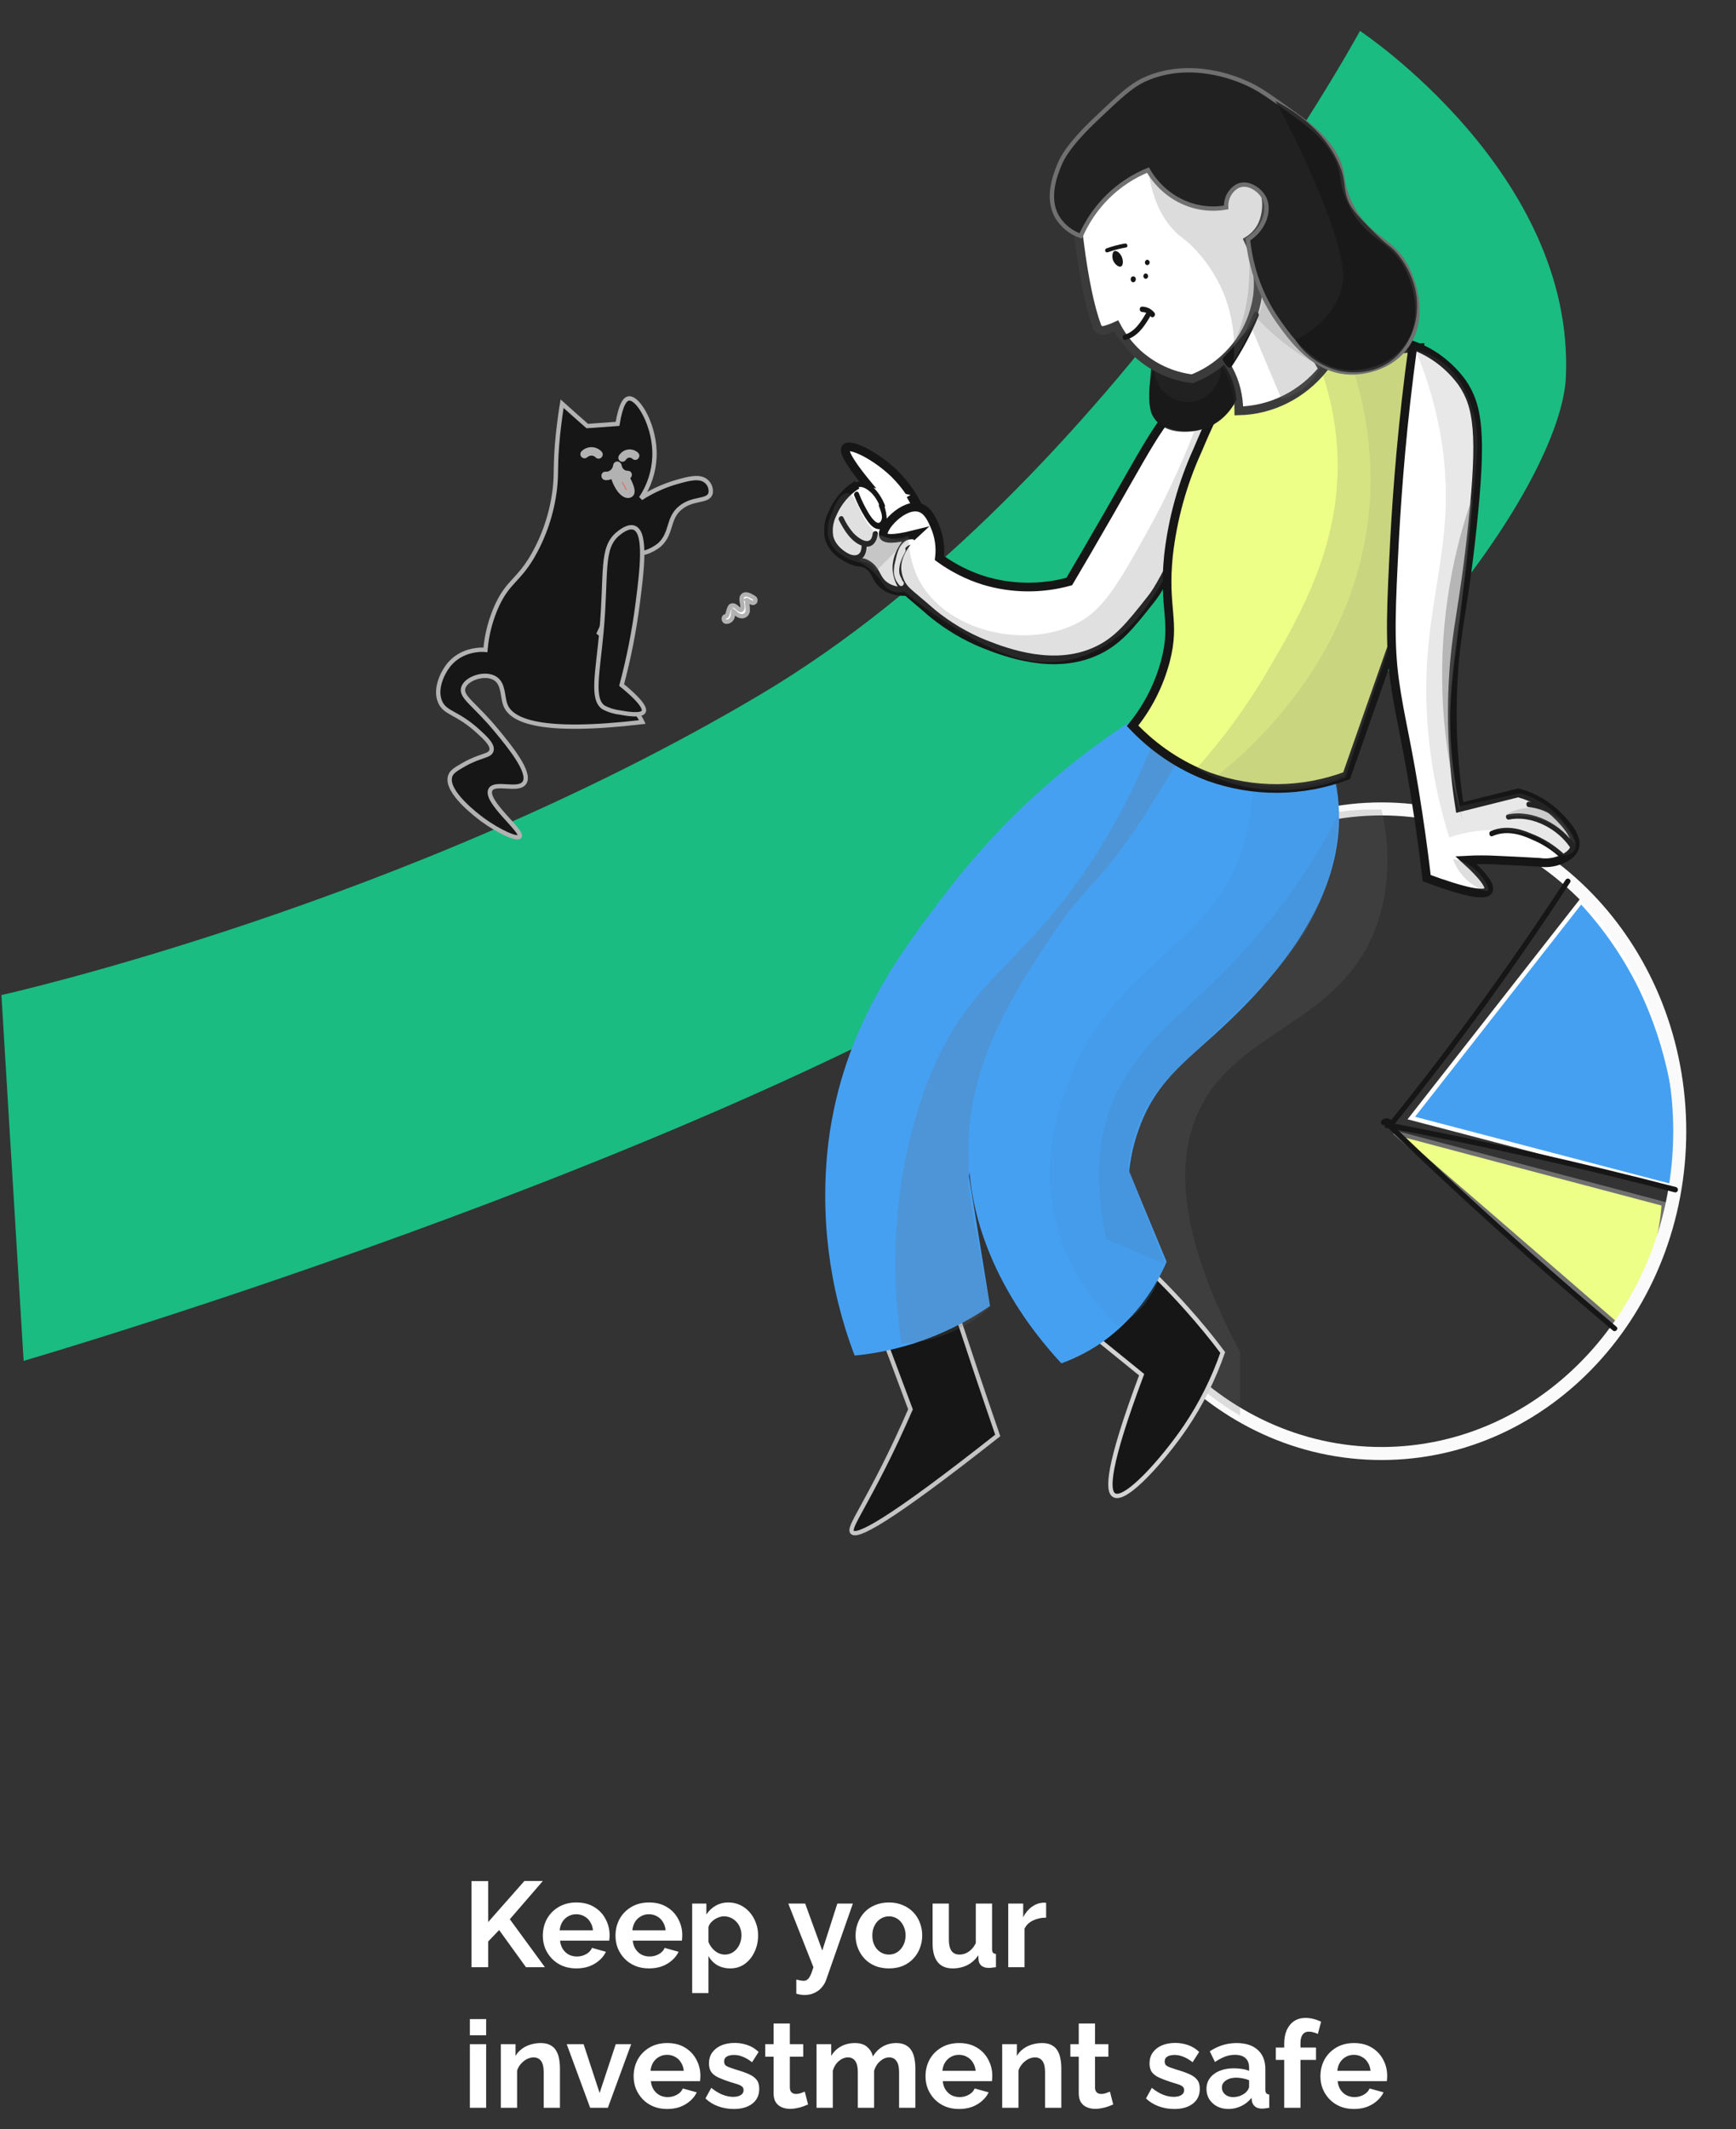 <svg width="420" height="515" viewBox="0 0 420 515" fill="none" xmlns="http://www.w3.org/2000/svg">
<rect x="0" y="0" width="420" height="515" fill="#333333" stroke="none"/>
<g clip-path="url(#clip0_297_128)">
<path d="M272.415 215.701C188.69 275.836 5.716 329.137 5.716 329.137L0.342 240.668C0.342 240.668 98.134 218.86 183.823 168.061C269.511 117.262 329.025 7.475 329.025 7.475C329.025 7.475 381.098 41.906 378.836 91.261C377.858 112.791 345.372 165.855 272.415 215.701Z" fill="#1ABC82"/>
<path d="M152.09 96.37C151.303 96.501 150.227 97.548 149.402 102.52L142.076 103.044C140.047 101.261 138.019 99.467 135.991 97.636C135.701 99.38 135.329 101.954 134.995 105.095C134.25 112.38 134.706 114.124 134.25 118.181C133.551 124.095 131.645 129.78 128.661 134.843C125.267 140.47 123.032 140.645 120.382 146.141C118.759 149.595 117.762 153.337 117.443 157.177C117.029 157.133 111.769 156.697 108.419 161.015C106.887 163.022 105.19 166.773 106.474 169.739C107.715 172.619 110.572 172.182 115.746 176.936C117.568 178.593 119.306 180.251 118.892 181.56C118.478 182.912 116.243 182.651 112.31 184.875C110.241 186.053 109.247 186.658 108.916 187.707C107.673 191.502 115.539 197.347 116.698 198.22C120.507 201.011 125.142 203.193 125.722 202.32C126.591 201.011 117.236 193.814 118.643 191.023C119.678 188.925 125.556 191.547 126.922 189.239C128.415 186.709 123.155 180.384 120.34 176.938C114.917 170.308 111.481 168.651 112.061 166.425C112.682 164.07 117.401 162.499 119.844 164.118C121.913 165.47 121.499 168.523 122.285 170.53C123.779 174.368 130.896 177.51 155.402 174.63C154.664 173.076 153.603 171.716 152.299 170.652C150.995 169.587 149.481 168.845 147.868 168.48C149.325 166 149.832 163.029 149.286 160.169C148.74 157.31 147.182 154.776 144.929 153.083C146.584 149.637 148.241 145.886 149.813 141.785C150.809 139.124 151.718 136.551 152.501 134.065C155.047 134.214 157.558 133.395 159.58 131.757C162.684 128.878 161.442 125.345 164.671 122.772C167.693 120.329 171.295 121.42 171.915 119.326C172.004 118.818 171.968 118.293 171.808 117.804C171.648 117.315 171.371 116.878 171.004 116.535C169.431 114.961 166.616 115.749 163.553 116.622C160.569 117.498 157.713 118.804 155.067 120.503C157.053 117.561 158.189 114.077 158.337 110.471C158.631 103.31 154.49 96.02 152.09 96.37Z" fill="#161616" stroke="#B2B2B2" stroke-width="1.049"/>
<path d="M153.539 127.689C156.395 128.998 155.319 137.852 154.285 145.922C153.426 152.596 152.126 159.199 150.394 165.682C156.189 170.393 155.9 171.745 155.733 172.094C155.195 173.272 151.346 172.574 150.145 172.356C148.706 172.194 147.304 171.766 146.006 171.091C143.067 169.042 144.598 162.805 145.508 152.858C146.833 138.464 145.259 132.444 149.647 128.998C150.228 128.518 152.132 127.035 153.539 127.689Z" fill="#161616" stroke="#B2B2B2" stroke-width="1.049"/>
<path d="M181.853 145.747C181.449 145.566 181.061 145.347 180.694 145.093C180.777 145.049 180.777 145.747 180.777 145.921C180.881 146.54 180.923 147.169 180.901 147.797C180.874 147.99 180.811 148.176 180.714 148.343C180.618 148.51 180.491 148.655 180.34 148.769C180.189 148.883 180.018 148.963 179.837 149.006C179.656 149.049 179.469 149.053 179.286 149.018C178.854 148.957 178.45 148.759 178.128 148.45C177.905 148.232 177.67 148.028 177.424 147.84C177.36 148.2 177.318 148.565 177.3 148.931C177.255 149.342 177.063 149.72 176.763 149.988C176.463 150.255 176.077 150.392 175.685 150.37C174.899 150.283 174.899 148.974 175.685 149.061C176.099 149.105 176.223 146.753 176.927 146.488C177.07 146.436 177.221 146.418 177.371 146.433C177.521 146.448 177.666 146.496 177.796 146.575C178.417 146.88 179.328 148.276 179.618 147.055C179.825 146.14 178.956 144.83 179.742 144.046C180.488 143.304 181.733 144.177 182.43 144.57C182.578 144.651 182.69 144.791 182.74 144.959C182.791 145.126 182.776 145.308 182.699 145.465C182.622 145.621 182.49 145.738 182.331 145.792C182.172 145.845 181.999 145.829 181.851 145.748L181.853 145.747Z" fill="white" stroke="#B2B2B2" stroke-width="1.049"/>
<path d="M153.373 110.59C153.202 110.427 152.999 110.306 152.778 110.234C152.557 110.163 152.324 110.143 152.096 110.176C151.867 110.209 151.648 110.295 151.454 110.427C151.26 110.559 151.095 110.734 150.972 110.94C150.641 111.464 149.854 110.984 150.186 110.46C150.385 110.133 150.65 109.856 150.961 109.646C151.271 109.437 151.622 109.3 151.987 109.246C152.352 109.193 152.725 109.222 153.078 109.334C153.432 109.446 153.758 109.636 154.035 109.893C154.449 110.329 153.786 111.027 153.373 110.59V110.59Z" fill="white" stroke="#B2B2B2" stroke-width="1.049"/>
<path d="M144.515 110.284C144.148 109.904 143.659 109.684 143.144 109.668C142.63 109.652 142.129 109.841 141.742 110.197C141.287 110.633 140.624 109.936 141.08 109.499C141.642 108.955 142.382 108.66 143.145 108.676C143.909 108.692 144.637 109.018 145.178 109.586C145.592 110.023 144.929 110.72 144.516 110.284H144.515Z" fill="white" stroke="#B2B2B2" stroke-width="1.049"/>
<path d="M151.76 115.389C152.215 116.348 154.161 119.663 152.049 119.925C151.18 120.012 150.357 119.184 149.859 118.573C149.201 117.668 148.696 116.65 148.366 115.564C148.077 114.778 149.277 114.43 149.567 115.214C149.938 116.45 150.608 117.563 151.512 118.442C151.719 118.616 151.843 118.922 151.761 118.529C151.708 118.266 151.609 118.014 151.471 117.788C151.223 117.22 150.973 116.654 150.685 116.086C150.353 115.257 151.43 114.603 151.761 115.389H151.76Z" fill="#EC615B" stroke="#B2B2B2" stroke-width="1.049"/>
<path d="M150.646 116.086C150.139 115.807 149.655 115.487 149.197 115.126C149.363 115.17 149.529 115.17 149.695 115.213C149.653 115.213 149.612 115.257 149.571 115.257C149.695 115.17 149.82 115.039 149.943 114.952C149.943 114.69 149.985 114.69 150.15 114.996C150.27 115.133 150.381 115.279 150.482 115.432C150.675 115.683 150.854 115.945 151.02 116.217C151.392 116.827 151.724 117.438 152.055 118.093C152.428 118.834 151.352 119.489 150.979 118.747C150.607 118.05 150.234 117.308 149.821 116.649C149.489 116.125 148.785 115.558 148.744 114.905C148.735 114.793 148.746 114.68 148.778 114.572C148.811 114.465 148.863 114.366 148.933 114.28C149.003 114.195 149.088 114.125 149.183 114.075C149.279 114.025 149.383 113.996 149.49 113.989C149.621 113.983 149.752 114.007 149.874 114.06C149.995 114.113 150.104 114.193 150.194 114.294C150.549 114.592 150.938 114.841 151.353 115.036C151.974 115.254 151.353 116.388 150.649 116.085L150.646 116.086Z" fill="#EC615B" stroke="#B2B2B2" stroke-width="1.049"/>
<path d="M151.883 115.344C151.205 115.361 150.542 115.125 150.012 114.678C149.482 114.232 149.119 113.602 148.985 112.901C148.903 112.291 149.772 112.029 149.896 112.639C149.964 113.138 150.205 113.593 150.573 113.915C150.941 114.237 151.409 114.404 151.887 114.383C152.508 114.339 152.508 115.299 151.887 115.343L151.883 115.344Z" fill="white" stroke="#B2B2B2" stroke-width="1.049"/>
<path d="M149.771 112.596C149.695 113.451 149.307 114.243 148.69 114.804C148.073 115.365 147.273 115.652 146.459 115.606C145.879 115.561 145.879 114.557 146.459 114.603C147.028 114.661 147.596 114.484 148.043 114.11C148.491 113.736 148.784 113.193 148.86 112.596C148.902 111.986 149.811 111.986 149.771 112.596Z" fill="white" stroke="#B2B2B2" stroke-width="1.049"/>
<path d="M382.505 217.979C368.803 235.471 355.115 252.948 341.441 270.411L405.893 287.292C407.248 270.538 404.122 253.719 396.869 238.742C393.09 231.105 388.249 224.107 382.505 217.979Z" fill="#46A0F2" stroke="white" stroke-width="1.049"/>
<path d="M337.426 273.944C359.116 279.702 380.821 285.445 402.539 291.174C401.831 301.954 397.838 312.204 391.156 320.4C373.274 304.915 355.364 289.429 337.426 273.944Z" fill="#EEFF88" stroke="#707070" stroke-width="1.049"/>
<path d="M334.238 195.645C374.087 195.645 406.39 230.544 406.39 273.596C406.39 316.647 374.087 351.546 334.238 351.546C294.39 351.546 262.087 316.646 262.087 273.596C262.087 230.545 294.39 195.645 334.238 195.645Z" stroke="#FAFAFA" stroke-width="3.147"/>
<path d="M335.152 271.937C335.206 271.902 335.267 271.879 335.329 271.869C335.392 271.859 335.456 271.862 335.518 271.878C335.579 271.894 335.637 271.923 335.688 271.963C335.739 272.003 335.782 272.054 335.814 272.111C335.856 271.937 335.856 271.762 335.897 271.587C335.855 271.674 335.731 271.631 335.69 271.587C335.613 271.563 335.534 271.556 335.455 271.565C335.376 271.574 335.299 271.599 335.23 271.64C335.16 271.681 335.099 271.736 335.05 271.801C335.001 271.867 334.965 271.943 334.944 272.023C334.906 272.185 334.928 272.356 335.005 272.501C335.082 272.647 335.208 272.756 335.358 272.808C335.6 272.897 335.861 272.911 336.11 272.849C336.36 272.787 336.587 272.652 336.766 272.459C336.853 272.36 336.921 272.244 336.965 272.117C337.008 271.99 337.027 271.855 337.019 271.72C337.011 271.585 336.977 271.454 336.92 271.333C336.862 271.213 336.781 271.106 336.683 271.019C336.378 270.684 335.961 270.487 335.52 270.471C335.08 270.455 334.65 270.62 334.324 270.932C334.258 270.989 334.204 271.058 334.165 271.137C334.125 271.216 334.101 271.302 334.094 271.391C334.087 271.48 334.096 271.569 334.123 271.654C334.149 271.739 334.191 271.817 334.247 271.884C334.302 271.952 334.37 272.006 334.446 272.045C334.522 272.085 334.605 272.107 334.689 272.112C334.774 272.117 334.858 272.103 334.938 272.073C335.017 272.043 335.09 271.996 335.152 271.935V271.937Z" fill="#161616"/>
<path d="M378.78 212.787C365.569 233.039 351.379 252.563 336.268 271.283C335.77 271.937 336.64 272.856 337.137 272.198C352.327 253.401 366.586 233.789 379.856 213.442C380.312 212.744 379.235 212.09 378.78 212.787Z" fill="#161616"/>
<path d="M335.645 272.766C358.991 277.172 382.172 282.377 405.188 288.382C405.345 288.421 405.51 288.394 405.649 288.308C405.788 288.221 405.889 288.081 405.932 287.918C405.975 287.754 405.956 287.579 405.879 287.43C405.802 287.28 405.673 287.168 405.52 287.117C382.505 281.14 359.323 275.935 335.976 271.501C335.19 271.37 334.859 272.635 335.645 272.766Z" fill="#161616"/>
<path d="M335.562 272.548C353.238 289.603 371.451 306.019 390.203 321.795C390.824 322.32 391.696 321.403 391.072 320.88C372.362 305.133 354.148 288.717 336.43 271.632C335.851 271.064 334.937 271.981 335.561 272.548H335.562Z" fill="#161616"/>
<path opacity="0.21" d="M334.279 195.82C335.811 203.017 336.845 213.269 333.079 223.737C324.51 247.641 299.632 248.819 290.194 268.318C285.061 278.917 283.78 296.452 300.005 326.986V342.383C294.468 339.133 289.36 335.129 284.813 330.474C265.481 310.544 262.501 284.498 261.88 274.596C261.922 267.442 262.875 244.193 279.142 223.429C282.825 218.718 295.907 202.579 318.177 197.387C323.464 196.179 328.871 195.652 334.279 195.82Z" fill="#6D6C6C"/>
<path d="M211.751 318.131C214.607 325.722 217.463 333.268 220.278 340.857C218.585 344.783 215.972 350.584 212.371 357.52C207.651 366.593 205.417 369.647 206.161 370.563C207.237 371.872 214.233 368.6 241.388 347.182C239.696 342.209 237.952 337.193 236.254 332.09C233.77 324.677 231.356 317.334 229.011 310.062C223.299 312.766 217.546 315.456 211.751 318.131Z" fill="#161616" stroke="#C4C4C4" stroke-width="1.049"/>
<path d="M288.083 185.176C292.678 193.42 289.408 206.202 288.952 207.903C286.427 217.805 280.715 218.764 259.769 239.658C246.647 252.788 242.88 258.11 240.106 263.956C237.098 270.405 235.178 277.357 234.432 284.501C236.129 294.969 237.826 305.395 239.523 315.864C233.882 319.747 227.75 322.772 221.307 324.85C216.572 326.369 211.702 327.377 206.774 327.859C200.502 311.468 198.321 293.657 200.441 276.126C204 248.34 217.95 230.15 229.541 215.057C244.764 195.404 263.663 179.264 285.062 167.641C284.22 171.959 284.507 176.437 285.89 180.597C286.469 182.199 287.203 183.734 288.083 185.176Z" fill="#46A0F2"/>
<path opacity="0.2" d="M281.211 173.356C276.945 185.65 271.23 197.33 264.198 208.121C247.433 233.814 235.057 235.907 225.163 259.768C220.681 270.921 217.942 282.764 217.05 294.839C216.205 304.878 216.553 314.989 218.086 324.937C220.93 324.831 223.752 324.362 226.489 323.541C231.309 322.078 235.772 319.534 239.57 316.082C238.866 312.549 237.831 307.314 236.672 300.902C235.1 292.004 234.313 287.511 234.313 284.329C234.313 274.95 238.08 267.884 241.143 262.256C242.592 259.595 246.817 252.224 261.592 237.959C277.198 222.91 283.697 220.293 287.795 209.256C289.433 204.961 290.235 200.363 290.154 195.734C289.78 184.265 283.653 176.235 281.211 173.356Z" fill="#6D6C6C"/>
<path d="M257.327 317.171L276.203 332.486C267.842 354.82 267.842 360.621 269.534 361.624C272.349 363.326 281.579 352.813 286.837 345.093C290.577 339.55 293.598 333.506 295.819 327.121C293.253 323.675 290.314 320.093 287.044 316.434C282.906 311.802 278.527 307.417 273.926 303.3C268.421 307.968 262.873 312.548 257.327 317.171Z" fill="#161616" stroke="#D3D3D3" stroke-width="1.049"/>
<path d="M321.901 185.176C325.584 195.47 323.35 205.421 322.77 207.901C318.547 226.397 302.861 241.663 297.312 246.986C287.833 256.146 279.968 260.727 275.58 272.94C274.35 276.289 273.542 279.795 273.179 283.366C276.201 290.65 279.223 297.92 282.245 305.176C278.927 312.858 273.708 319.458 267.136 324.281C263.934 326.584 260.452 328.419 256.783 329.736C250.491 322.974 233.436 302.91 234.347 276.083C235.051 255.494 246.103 238.918 254.63 226.047C263.199 213.18 265.393 214.75 276.197 198.304C285.554 184.039 287.332 177.541 295.197 174.662C303.104 171.739 314.694 173.353 319.784 180.594C320.67 182.021 321.381 183.56 321.901 185.176Z" fill="#46A0F2"/>
<path opacity="0.24" d="M302.654 183.213C303.372 189.514 302.993 195.899 301.536 202.057C294.913 229.058 270.656 231.413 258.982 260.639C256.706 266.354 251.407 280.181 255.588 296.189C258.817 308.665 266.351 316.778 270.619 320.705C273.255 319.235 275.568 317.198 277.408 314.725C279.602 311.759 281.066 308.268 281.671 304.562C278.732 297.103 275.793 289.601 272.896 282.142C273.628 277.535 275.068 273.086 277.159 268.968C280.719 261.901 285.023 258.324 290.571 253.047C300.754 243.407 307.253 237.299 312.882 228.881C316.442 223.515 321.616 215.62 323.314 204.06C324.382 196.685 323.916 189.154 321.948 181.988C315.528 182.428 309.07 182.821 302.654 183.213Z" fill="#448FD3"/>
<path opacity="0.25" d="M323.723 197.215C318.788 206.77 312.89 215.735 306.129 223.955C289.406 244.238 278.064 248.469 270.281 264.086C266.929 270.799 263.865 281.882 267.633 299.68C272.393 301.687 277.195 303.693 281.955 305.743C278.933 298.24 275.952 290.782 272.931 283.279C273.294 278.073 274.69 273.005 277.03 268.404C279.638 263.344 282.535 260.684 288.91 254.577C299.462 244.456 304.764 239.397 306.917 236.867C311.843 231.153 317.224 224.741 320.619 214.839C322.589 209.191 323.638 203.232 323.723 197.215V197.215Z" fill="#4486C3"/>
<path d="M222.969 124.369C221.424 120.64 219.17 117.284 216.345 114.509C211.875 110.19 205.625 107.094 204.631 108.359C204.217 108.883 204.259 110.715 211.792 119.478" fill="white"/>
<path d="M222.969 124.369C221.424 120.64 219.17 117.284 216.345 114.509C211.875 110.19 205.625 107.094 204.631 108.359C204.217 108.883 204.259 110.715 211.792 119.478" stroke="#161616" stroke-width="2.098" stroke-miterlimit="10"/>
<path d="M207.363 117.215C204.712 118.874 202.615 121.358 201.36 124.325C200.505 126.054 200.228 128.036 200.574 129.952C201.526 133.79 205.913 135.406 206.287 135.578C208.067 136.233 208.522 135.753 209.806 136.538C211.875 137.803 211.796 139.505 213.324 141.075C216.47 144.26 222.845 142.995 223.136 141.643C223.301 140.901 221.48 140.203 221.642 138.851C221.725 138.023 222.511 137.673 223.05 137.15C225.948 134.359 223.174 126.201 222.678 124.849C222.052 123.048 221.247 121.323 220.277 119.701" fill="white"/>
<path d="M207.363 117.215C204.712 118.874 202.615 121.358 201.36 124.325C200.505 126.054 200.228 128.036 200.574 129.952C201.526 133.79 205.913 135.406 206.287 135.578C208.067 136.233 208.522 135.753 209.806 136.538C211.875 137.803 211.796 139.505 213.324 141.075C216.47 144.26 222.845 142.995 223.136 141.643C223.301 140.901 221.48 140.203 221.642 138.851C221.725 138.023 222.511 137.673 223.05 137.15C225.948 134.359 223.174 126.201 222.678 124.849C222.052 123.048 221.247 121.323 220.277 119.701" stroke="#161616" stroke-width="2.098" stroke-miterlimit="10"/>
<path d="M199.87 129.385C200.314 130.713 201.013 131.93 201.925 132.959C202.837 133.988 203.942 134.807 205.169 135.364C207.735 136.455 209.639 135.015 209.681 132.137C209.672 131.969 209.603 131.812 209.487 131.697C209.372 131.582 209.219 131.518 209.06 131.518C208.901 131.518 208.748 131.582 208.633 131.697C208.517 131.812 208.448 131.969 208.439 132.137C208.397 135.493 205.253 134.274 203.679 132.922C202.488 131.905 201.586 130.562 201.071 129.041C200.781 128.255 199.577 128.562 199.87 129.39V129.385Z" fill="#161616"/>
<path d="M202.975 125.808C204.216 128.251 205.873 130.956 208.439 131.958C210.757 132.874 212.122 131.391 212.371 129.079C212.453 128.25 211.212 128.25 211.129 129.079C210.757 132.525 207.57 130.128 206.451 128.905C205.483 127.783 204.675 126.519 204.05 125.154C203.678 124.412 202.601 125.067 202.974 125.808H202.975Z" fill="#161616"/>
<path d="M206.701 119.921C207.393 121.699 208.238 123.408 209.226 125.024C209.93 126.115 210.923 127.685 212.289 127.946C215.518 128.601 214.479 123.759 213.862 122.101C213.572 121.317 212.369 121.665 212.661 122.451C212.951 123.192 213.572 124.719 213.323 125.547C212.62 127.946 210.715 124.98 210.301 124.369C209.313 122.753 208.468 121.045 207.776 119.266C207.444 118.48 206.368 119.135 206.7 119.921H206.701Z" fill="#161616"/>
<path d="M207.321 117.957C208.563 117.302 210.094 118.481 210.963 119.353C211.795 120.252 212.443 121.321 212.868 122.494C213.157 123.278 214.361 122.93 214.068 122.144C213.033 119.44 209.97 115.116 206.702 116.823C205.998 117.172 206.619 118.306 207.323 117.957H207.321Z" fill="#161616"/>
<path d="M297.107 104.566C298.431 108.71 296.403 112.243 290.736 122.886C281.215 140.596 280.635 142.166 278.441 144.958C273.265 151.502 270.327 155.209 264.903 157.609C255.009 161.971 244.04 158.133 238.038 155.733C233.583 153.92 229.4 151.437 225.62 148.361C223.798 146.788 222.391 145.57 221.481 144.828C219.577 143.214 218.708 142.52 217.962 141.12C217.487 140.215 217.178 139.223 217.051 138.198C216.43 133.53 220.818 129.605 221.15 129.299C215.893 130.608 214.071 130.348 213.74 129.562C212.953 127.817 218.666 121.405 222.681 122.848C224.585 123.503 225.536 125.771 226.24 127.428C227.239 129.795 227.598 132.406 227.275 134.974C230.558 137.357 234.176 139.182 237.996 140.383C244.748 142.424 251.897 142.515 258.694 140.645C260.805 137.068 264.24 131.223 268.421 123.938C279.846 103.96 282.868 97.635 288.125 97.547C292.056 97.499 295.947 100.945 297.107 104.566Z" fill="white" stroke="#161616" stroke-width="2.098" stroke-miterlimit="10"/>
<path d="M220.774 130.433C217.215 130.259 216.718 135.101 216.262 137.848C216.676 137.892 217.09 137.979 217.462 138.023C217.608 136.353 218.149 134.748 219.035 133.355C219.118 133.204 219.14 133.026 219.097 132.858C219.055 132.69 218.95 132.547 218.808 132.46C218.665 132.374 218.495 132.35 218.336 132.395C218.177 132.44 218.042 132.55 217.959 132.7C216.345 135.448 215.351 138.85 217.587 141.555L218.456 140.64C218.15 140.364 217.904 140.023 217.732 139.64C217.561 139.256 217.468 138.839 217.46 138.415C217.046 138.459 216.632 138.546 216.26 138.589C216.461 139.283 216.724 139.954 217.046 140.596C217.419 141.337 218.496 140.683 218.122 139.941C217.818 139.414 217.594 138.84 217.46 138.24C217.295 137.542 216.177 137.672 216.26 138.414C216.329 139.603 216.816 140.723 217.626 141.554C218.205 142.165 219.033 141.249 218.495 140.639C216.673 138.414 217.833 135.578 219.074 133.354C218.702 133.135 218.37 132.917 217.998 132.699C216.995 134.286 216.396 136.119 216.259 138.02C216.217 138.762 217.377 138.936 217.459 138.195C217.791 136.188 218.081 131.651 220.771 131.738C221.558 131.782 221.558 130.473 220.771 130.43L220.774 130.433Z" fill="white"/>
<path opacity="0.21" d="M290.774 99.33C287.114 109.659 282.599 119.628 277.279 129.121C270.491 141.289 266.927 147.398 260.804 150.625C248.22 157.211 228.806 152.762 222.266 140.156C220.617 136.88 219.777 133.22 219.823 129.512C217.788 130.363 215.535 130.441 213.452 129.73C208.153 127.506 207.656 119.175 204.841 119.262C202.979 119.349 201.612 123.057 201.115 124.409C200.362 126.063 200.102 127.918 200.37 129.73C201.032 132.827 204.137 135.27 208.028 136.056C209.571 136.818 210.962 137.884 212.126 139.196C213.492 140.77 213.865 141.988 215.311 142.729C216.43 143.25 217.675 143.387 218.871 143.121C221.725 145.561 224.725 147.804 227.854 149.835C236.381 155.331 246.689 161.961 258.362 159.695C262.541 158.819 266.493 157.006 269.949 154.38C273.716 151.719 277.772 147.706 285.472 133.093C289.577 125.29 293.266 117.251 296.521 109.014C296.859 108.098 297.015 107.117 296.98 106.134C296.944 105.152 296.718 104.187 296.314 103.3C295.782 102.201 294.995 101.261 294.026 100.567C293.058 99.874 291.939 99.448 290.774 99.33V99.33Z" fill="#6D6C6C"/>
<path opacity="0.22" d="M212.454 129.646C211.875 130.083 212.123 130.955 211.419 131.609C210.96 131.945 210.403 132.099 209.846 132.045C209.875 132.786 209.687 133.518 209.308 134.143C208.728 135.016 207.942 135.192 207.983 135.539C208.065 135.932 209.224 135.714 210.342 136.368C211.011 136.8 211.555 137.417 211.915 138.151C214.647 135.403 217.379 132.697 220.111 129.951C218.647 130.601 217.026 130.754 215.475 130.387C214.152 129.952 213.162 129.123 212.454 129.646Z" fill="#6D6C6C"/>
<path d="M296.775 96.016C294.002 98.938 292.553 102.254 289.738 108.884C286.084 116.896 283.707 125.488 282.702 134.315C281.377 147.226 284.482 150.154 281.998 159.746C280.467 165.563 277.739 170.954 274.009 175.536C279.221 181.059 285.544 185.277 292.512 187.88C303.319 191.732 315.042 191.64 325.793 187.619C329.476 177.15 333.12 166.68 336.804 156.255C336.846 147.399 337.176 139.853 337.508 134.008C338.336 120.05 339.698 109.358 340.571 102.864C341.566 95.23 342.599 88.818 343.386 84.107C335.833 84.516 328.313 85.419 320.867 86.811C302.82 90.296 298.556 94.139 296.775 96.016Z" fill="#EEFF88" stroke="#161616" stroke-width="2.098" stroke-miterlimit="10"/>
<path opacity="0.19" d="M318.715 87.118C321.461 94.008 323.084 101.338 323.517 108.798C324.8 131.306 314.493 148.929 306.669 162.277C301.701 170.738 295.931 178.645 289.448 185.878C293.621 188.186 298.123 189.762 302.777 190.546C310.446 191.81 318.295 190.938 325.544 188.016C329.021 177.461 332.458 166.948 335.935 156.391C336.142 149.194 336.514 141.735 337.053 134.145C338.294 116.435 340.323 99.815 342.806 84.374L318.715 87.118Z" fill="#6D6C6C"/>
<path opacity="0.11" d="M326.121 85.764C330.186 96.621 332.02 108.262 331.502 119.92C329.511 159.483 299.793 183.431 294.661 187.445C298.714 188.973 302.949 189.898 307.245 190.193C313.279 190.596 319.328 189.736 325.045 187.663C328.853 177.107 332.702 166.594 336.511 156.038C336.511 146.398 336.842 136.107 337.629 125.198C338.624 111.578 340.298 98.022 342.645 84.587L326.121 85.764Z" fill="#6D6C6C"/>
<path d="M341.854 83.541C346.545 85.239 350.66 88.348 353.693 92.483C357.667 98.198 358.536 105.089 356.259 126.943C354.148 147.27 352.327 151.633 351.624 163.847C351.002 174.358 351.516 184.909 353.156 195.297L367.313 191.764C370.991 192.726 374.362 194.698 377.082 197.479C378.614 199.052 381.842 202.364 380.931 205.069C380.352 206.814 378.244 207.691 377.33 208.036C375.767 208.631 374.09 208.811 372.445 208.56C369.01 208.342 365.577 208.211 362.139 208.036C359.657 207.902 357.17 207.902 354.688 208.036C358.869 211.831 360.648 214.274 360.111 215.364C359.366 216.803 354.398 215.8 345.167 212.397C344.753 208.864 344.091 203.499 343.098 196.955C340.532 179.857 338.668 173.749 337.424 164.676C336.141 155.297 336.555 146.835 337.424 129.955C338.088 118.001 339.288 102.212 341.854 83.541Z" fill="white" stroke="#161616" stroke-width="2.098" stroke-miterlimit="10"/>
<path d="M361.061 202.23C364.247 200.834 367.561 201.619 370.624 203.058C373.279 204.148 375.721 205.745 377.827 207.769C378.406 208.337 379.275 207.42 378.696 206.854C376.274 204.54 373.448 202.747 370.375 201.575C367.27 200.223 363.917 199.613 360.688 201.008C360.026 201.269 360.357 202.534 361.06 202.229L361.061 202.23Z" fill="#161616"/>
<path d="M365.12 198.218C370.626 197.084 377.165 200.526 380.188 205.456C380.643 206.154 381.72 205.5 381.264 204.802C377.869 199.347 370.911 195.728 364.788 196.993C364.002 197.124 364.333 198.389 365.12 198.214V198.218Z" fill="#161616"/>
<path d="M369.879 195.209C372.014 195.43 374.07 196.177 375.882 197.39C376.585 197.782 377.206 196.648 376.503 196.256C374.496 194.945 372.23 194.139 369.88 193.9C369.094 193.856 369.094 195.165 369.88 195.208L369.879 195.209Z" fill="#161616"/>
<path opacity="0.16" d="M342.434 84.588C345.57 91.999 347.756 99.818 348.933 107.838C352.535 133.051 343.676 146.18 345.25 173.443C345.843 183.346 347.651 193.126 350.631 202.538C355.233 200.955 360.1 200.418 364.913 200.965C369.094 201.489 371.163 201.75 373.234 203.32C375.304 204.891 376.504 206.984 378.615 206.853C379.09 206.853 379.557 206.729 379.976 206.493C380.394 206.257 380.752 205.917 381.016 205.501C382.134 203.363 379.071 199.699 378.036 198.473C375.311 195.284 371.778 192.983 367.852 191.843L353.199 194.983C351.707 188.067 350.902 181.006 350.798 173.915C350.673 166.063 351.998 156.554 354.689 137.797C355.186 134.307 355.807 127.284 357.09 113.195C357.504 108.571 357.835 104.428 356.344 99.323C355.599 96.75 353.778 90.904 348.397 87.24C346.594 85.951 344.568 85.049 342.434 84.588V84.588Z" fill="#6D6C6C"/>
<path opacity="0.22" d="M351.499 207.772C352.343 210.012 353.744 211.971 355.556 213.443C357.004 214.577 359.529 215.973 359.985 215.406C360.565 214.708 358.371 210.869 354.976 208.949C353.895 208.338 352.716 207.939 351.499 207.772V207.772Z" fill="#6D6C6C"/>
<path opacity="0.4" d="M356.136 120.487C350.56 136.465 348.165 153.481 349.099 170.476C349.657 180.005 351.268 189.433 353.901 198.568C352.209 191.808 351.21 184.876 350.921 177.892C350.423 164.849 352.659 157.521 354.977 133.573C355.556 128.033 355.929 123.454 356.136 120.487Z" fill="#6D6C6C"/>
<path opacity="0.22" d="M364.499 197.216C364.416 196.691 368.555 194.686 372.653 195.642C378.159 196.951 380.725 203.057 381.18 204.235C378.677 201.083 375.307 198.827 371.535 197.78C367.684 196.866 364.538 197.652 364.499 197.216Z" fill="#6D6C6C"/>
<path d="M281.542 74.598C279.803 76.299 279.43 79.876 278.727 86.899C277.94 94.969 277.609 99.067 279.224 101.12C282.164 104.871 288.497 105.089 292.885 103.04C298.061 100.597 299.839 95.319 300.295 94.01C302.324 87.947 301.661 78.787 295.535 74.599C291.391 71.719 284.978 71.239 281.542 74.598Z" fill="#212121"/>
<path d="M290.483 80.966C291.104 84.107 294.416 84.369 297.23 89.385C298.873 92.429 299.731 95.873 299.719 99.375C303.598 99.294 307.418 98.351 310.928 96.607C314.437 94.863 317.558 92.357 320.085 89.254C319.05 87.471 317.519 84.849 315.697 81.708C307.833 68.404 306.674 67.357 305.1 66.918C298.72 65.308 289.282 75.122 290.483 80.966Z" fill="white" stroke="#3B3B3B" stroke-width="2.098" stroke-miterlimit="10"/>
<path opacity="0.74" d="M279.141 89.21C279.215 90.375 279.513 91.513 280.017 92.553C280.522 93.593 281.222 94.513 282.075 95.259C282.928 96.004 283.917 96.559 284.98 96.889C286.043 97.219 287.159 97.317 288.259 97.177C289.36 97.038 290.422 96.664 291.38 96.078C292.339 95.492 293.175 94.707 293.836 93.769C294.497 92.832 294.97 91.763 295.227 90.627C295.483 89.49 295.517 88.311 295.327 87.16C296.529 88.62 297.481 90.288 298.142 92.091C298.687 93.557 299.023 95.1 299.137 96.67C298.516 97.761 295.288 103.174 289.243 104.217C288.208 104.391 282.33 105.307 279.557 101.594C278.486 99.859 277.95 97.817 278.025 95.749C277.968 93.512 278.347 91.286 279.141 89.21V89.21Z" fill="#161616"/>
<path d="M261.754 44.325C259.85 48.033 260.306 51.784 261.216 59.116C262.292 67.402 263.704 74.339 265.397 78.919C265.519 79.254 265.745 79.535 266.038 79.718C266.331 79.9 266.674 79.972 267.011 79.922C268.062 79.657 269.087 79.292 270.074 78.831C271.432 81.383 273.197 83.67 275.29 85.593C279.015 88.93 283.597 91.025 288.454 91.612C293.607 89.611 297.997 85.888 300.956 81.013C302.685 78.062 303.813 74.764 304.267 71.329C304.748 66.802 303.972 62.225 302.032 58.155C303.313 57.36 304.382 56.234 305.137 54.883C307.041 51.35 306.958 45.504 303.936 43.934C301.659 42.756 298.063 44.065 295.616 47.424C294.573 45.495 293.293 43.72 291.808 42.145C289.618 39.781 287.037 37.859 284.19 36.475C276.74 33.377 265.646 36.779 261.754 44.325Z" fill="white" stroke="#3B3B3B" stroke-width="2.098" stroke-miterlimit="10"/>
<path d="M303.357 75.689C301.567 79.971 299.391 84.061 296.858 87.903L297.853 87.772C297.604 87.467 297.355 87.118 297.149 86.812C297.101 87.071 297.074 87.334 297.067 87.598C298.111 86.665 299.005 85.561 299.715 84.327C299.342 84.109 299.011 83.891 298.639 83.673C298.161 84.875 297.254 85.83 296.113 86.334L296.858 87.383C299.009 85.239 300.963 82.886 302.694 80.355C303.149 79.657 302.073 79.003 301.618 79.7C299.955 82.142 298.07 84.407 295.989 86.462C295.45 86.987 296.154 87.771 296.734 87.511C298.065 86.894 299.129 85.773 299.715 84.37C299.797 84.22 299.819 84.041 299.777 83.874C299.734 83.706 299.63 83.563 299.487 83.476C299.344 83.389 299.175 83.366 299.016 83.411C298.857 83.456 298.721 83.565 298.639 83.716C297.951 84.826 297.129 85.837 296.196 86.725C296.094 86.824 296.03 86.957 296.015 87.102C295.999 87.246 296.034 87.392 296.113 87.511C296.356 87.964 296.664 88.376 297.024 88.732C297.094 88.801 297.177 88.852 297.268 88.883C297.359 88.914 297.456 88.924 297.551 88.911C297.646 88.899 297.737 88.865 297.818 88.811C297.899 88.757 297.968 88.686 298.019 88.601C300.562 84.764 302.739 80.673 304.521 76.387C304.769 75.602 303.692 74.948 303.362 75.689H303.357Z" fill="#161616"/>
<path d="M272.395 82.188C275.25 81.403 276.907 78.874 278.355 76.387C278.769 75.689 277.693 75.034 277.279 75.732C275.996 77.913 274.547 80.225 272.063 80.966C271.277 81.141 271.608 82.406 272.395 82.187V82.188Z" fill="#161616"/>
<path d="M276.367 75.47C276.757 75.483 277.139 75.583 277.489 75.764C277.839 75.945 278.148 76.202 278.396 76.519C278.935 77.173 279.804 76.214 279.265 75.603C278.905 75.163 278.461 74.807 277.962 74.559C277.462 74.311 276.919 74.177 276.367 74.164C275.539 74.12 275.539 75.429 276.367 75.473V75.47Z" fill="#161616"/>
<path d="M274.795 67.618V67.487C274.795 67.314 274.729 67.147 274.613 67.025C274.496 66.902 274.338 66.833 274.174 66.833C274.009 66.833 273.851 66.902 273.734 67.025C273.618 67.147 273.552 67.314 273.552 67.487V67.618C273.557 67.791 273.623 67.955 273.739 68.077C273.855 68.198 274.01 68.269 274.174 68.273C274.335 68.261 274.486 68.189 274.601 68.068C274.715 67.948 274.784 67.788 274.795 67.618V67.618Z" fill="#161616"/>
<path d="M277.568 64.13C277.725 64.118 277.872 64.044 277.98 63.923C278.087 63.801 278.147 63.642 278.147 63.476C278.147 63.31 278.087 63.15 277.98 63.029C277.872 62.907 277.725 62.833 277.568 62.822C277.411 62.833 277.264 62.907 277.156 63.029C277.049 63.15 276.989 63.31 276.989 63.476C276.989 63.642 277.049 63.801 277.156 63.923C277.264 64.044 277.411 64.118 277.568 64.13V64.13Z" fill="#161616"/>
<path d="M277.196 67.444C277.353 67.433 277.5 67.359 277.607 67.238C277.715 67.116 277.775 66.956 277.775 66.79C277.775 66.624 277.715 66.465 277.607 66.343C277.5 66.222 277.353 66.148 277.196 66.136C277.038 66.148 276.891 66.222 276.784 66.343C276.676 66.465 276.616 66.624 276.616 66.79C276.616 66.956 276.676 67.116 276.784 67.238C276.891 67.359 277.038 67.433 277.196 67.444Z" fill="#161616"/>
<path d="M261.466 57.063C259.087 56.268 257.049 54.615 255.712 52.395C253.187 47.858 255.214 42.58 256.21 40.094C256.748 38.698 258.239 35.252 265.441 28.491C270.905 23.3 273.678 20.729 276.783 19.288C287.877 14.184 299.219 19.069 301.288 19.985C304.351 21.294 306.587 22.907 311.016 26.048C316.397 29.886 319.832 32.373 322.523 36.648C325.793 41.882 323.806 43.234 326.621 49.123C331.092 58.459 337.26 57.324 340.944 65.961C341.565 67.4 345 75.427 341.109 82.45C337.923 88.165 331.422 90.212 326.62 90.083C317.886 89.821 312.339 82.056 309.193 77.608C305.142 71.835 302.627 65.027 301.908 57.887C305.923 55.357 307.289 50.82 305.881 47.942C304.846 45.892 301.99 43.842 299.465 44.976C298.565 45.456 297.818 46.203 297.318 47.126C296.818 48.049 296.585 49.106 296.65 50.167C293.001 50.832 289.248 50.327 285.875 48.717C282.503 47.107 279.667 44.466 277.736 41.137C274.137 42.606 270.836 44.782 268.009 47.55C265.275 50.255 263.054 53.483 261.466 57.063V57.063Z" fill="#212121" stroke="#707070" stroke-width="1.049"/>
<path opacity="0.24" d="M288.455 59.593C291.652 62.778 294.214 66.604 295.989 70.847C298.126 76.094 298.967 81.827 298.431 87.51C299.925 84.849 301.37 82.188 302.86 79.484C305.261 85.155 307.62 90.826 310.021 96.452C312.339 95.904 314.489 94.75 316.272 93.096C317.7 91.765 318.842 90.129 319.624 88.297C313.304 83.563 308.36 77.069 305.344 69.541C303.896 65.876 302.948 62.014 302.529 58.069C306.088 55.407 307.413 51.133 306.088 48.079C305.26 46.117 302.859 43.63 300.168 44.415C298.988 44.821 297.987 45.663 297.348 46.785C296.709 47.907 296.476 49.234 296.691 50.522C293.07 51.007 289.393 50.423 286.068 48.836C282.743 47.249 279.901 44.721 277.858 41.534C278.976 49.254 281.791 53.443 284.15 55.842C285.64 57.455 286.261 57.455 288.455 59.593Z" fill="#6D6C6C"/>
<path opacity="0.24" d="M302.529 61.687C302.24 61.687 302.405 66.179 301.991 70.324C301.55 74.614 300.445 78.798 298.721 82.712C300.679 81.387 302.314 79.595 303.493 77.482C304.673 75.368 305.363 72.991 305.51 70.544C305.005 69.725 304.562 68.864 304.185 67.971C302.737 64.478 302.777 61.687 302.529 61.687Z" fill="#6D6C6C"/>
<path opacity="0.19" d="M303.978 76.826C305.307 78.281 306.717 79.65 308.201 80.927C313.706 85.769 319.051 88.517 319.211 88.212C319.371 87.906 314.161 85.681 310.188 79.661C307.699 75.91 306.255 71.461 305.634 71.679C305.345 71.766 305.593 72.813 305.096 74.511C304.819 75.33 304.443 76.108 303.978 76.826Z" fill="#6D6C6C"/>
<path opacity="0.74" d="M308.573 24.435C312.557 31.682 316.137 39.168 319.294 46.855C325.876 63.038 325.337 67.487 324.426 70.367C322.398 76.87 316.768 80.53 313.415 82.275C315.935 86.043 319.697 88.687 323.966 89.691C325.167 89.952 332.411 91.392 337.917 86.114C340.685 83.395 342.409 79.699 342.759 75.729C343.505 68.401 339.365 62.904 338.04 61.334C336.301 59.284 335.929 59.76 331.868 55.619C328.723 52.434 327.19 50.821 326.28 48.815C324.832 45.543 325.782 44.147 324.09 40.003C323.352 38.238 322.421 36.569 321.317 35.03C317.307 29.32 311.513 25.961 308.573 24.435Z" fill="#161616"/>
<path d="M271.358 62.038C271.772 62.911 271.772 64.176 271.234 64.437C270.695 64.742 269.661 63.912 269.289 62.954C268.999 62.125 269.082 60.947 269.62 60.729C270.2 60.509 271.027 61.294 271.358 62.038Z" fill="#161616"/>
<path d="M267.964 61.032C269.42 60.506 270.915 60.112 272.435 59.854C273.014 59.767 272.766 58.805 272.187 58.894C270.668 59.153 269.172 59.547 267.716 60.072C267.656 60.089 267.6 60.118 267.551 60.158C267.502 60.199 267.461 60.248 267.43 60.305C267.4 60.362 267.38 60.424 267.372 60.489C267.364 60.554 267.368 60.62 267.385 60.682C267.401 60.745 267.429 60.804 267.467 60.856C267.505 60.908 267.552 60.951 267.606 60.984C267.66 61.016 267.719 61.037 267.78 61.045C267.842 61.053 267.904 61.049 267.964 61.032Z" fill="#161616"/>
<path d="M114.064 475.787V454.963H118.117V464.861L126.869 454.934H131.334L123.345 464.186L131.833 475.787H127.251L120.76 466.8L118.117 469.561V475.787H114.064ZM139.434 476.081C138.2 476.081 137.084 475.875 136.086 475.464C135.087 475.033 134.235 474.456 133.53 473.731C132.826 472.987 132.277 472.145 131.886 471.205C131.514 470.246 131.328 469.238 131.328 468.18C131.328 466.712 131.651 465.37 132.297 464.156C132.963 462.942 133.902 461.973 135.116 461.249C136.35 460.505 137.799 460.133 139.463 460.133C141.147 460.133 142.586 460.505 143.781 461.249C144.975 461.973 145.886 462.942 146.512 464.156C147.159 465.351 147.482 466.643 147.482 468.033C147.482 468.268 147.472 468.513 147.452 468.768C147.433 469.003 147.413 469.198 147.393 469.355H135.498C135.577 470.138 135.802 470.824 136.174 471.411C136.565 471.998 137.055 472.449 137.642 472.762C138.249 473.056 138.896 473.203 139.581 473.203C140.364 473.203 141.098 473.017 141.784 472.645C142.489 472.253 142.968 471.744 143.223 471.117L146.6 472.057C146.228 472.84 145.69 473.535 144.985 474.142C144.3 474.749 143.487 475.229 142.547 475.582C141.607 475.915 140.57 476.081 139.434 476.081ZM135.41 466.858H143.458C143.379 466.075 143.154 465.4 142.782 464.832C142.43 464.244 141.96 463.794 141.372 463.481C140.785 463.148 140.129 462.982 139.405 462.982C138.7 462.982 138.054 463.148 137.466 463.481C136.898 463.794 136.428 464.244 136.056 464.832C135.704 465.4 135.488 466.075 135.41 466.858ZM157.016 476.081C155.783 476.081 154.667 475.875 153.668 475.464C152.669 475.033 151.818 474.456 151.113 473.731C150.408 472.987 149.86 472.145 149.468 471.205C149.096 470.246 148.91 469.238 148.91 468.18C148.91 466.712 149.233 465.37 149.879 464.156C150.545 462.942 151.485 461.973 152.699 461.249C153.932 460.505 155.381 460.133 157.046 460.133C158.73 460.133 160.169 460.505 161.363 461.249C162.558 461.973 163.468 462.942 164.095 464.156C164.741 465.351 165.064 466.643 165.064 468.033C165.064 468.268 165.054 468.513 165.035 468.768C165.015 469.003 164.995 469.198 164.976 469.355H153.081C153.159 470.138 153.384 470.824 153.756 471.411C154.148 471.998 154.637 472.449 155.225 472.762C155.832 473.056 156.478 473.203 157.163 473.203C157.946 473.203 158.681 473.017 159.366 472.645C160.071 472.253 160.551 471.744 160.805 471.117L164.183 472.057C163.811 472.84 163.272 473.535 162.567 474.142C161.882 474.749 161.07 475.229 160.13 475.582C159.19 475.915 158.152 476.081 157.016 476.081ZM152.993 466.858H161.04C160.962 466.075 160.737 465.4 160.365 464.832C160.012 464.244 159.542 463.794 158.955 463.481C158.367 463.148 157.711 462.982 156.987 462.982C156.282 462.982 155.636 463.148 155.049 463.481C154.481 463.794 154.011 464.244 153.639 464.832C153.286 465.4 153.071 466.075 152.993 466.858ZM176.684 476.081C175.49 476.081 174.432 475.817 173.512 475.288C172.611 474.74 171.906 474.005 171.397 473.085V482.043H167.462V460.397H170.898V463.04C171.485 462.14 172.23 461.435 173.13 460.926C174.031 460.397 175.059 460.133 176.214 460.133C177.252 460.133 178.202 460.338 179.063 460.749C179.944 461.161 180.708 461.738 181.354 462.482C182 463.207 182.5 464.049 182.852 465.008C183.224 465.948 183.41 466.966 183.41 468.063C183.41 469.551 183.116 470.902 182.529 472.116C181.961 473.33 181.168 474.299 180.15 475.024C179.151 475.728 177.996 476.081 176.684 476.081ZM175.362 472.733C175.969 472.733 176.518 472.605 177.007 472.351C177.497 472.096 177.918 471.754 178.27 471.323C178.642 470.872 178.916 470.373 179.093 469.825C179.288 469.257 179.386 468.67 179.386 468.063C179.386 467.417 179.279 466.819 179.063 466.271C178.867 465.723 178.574 465.243 178.182 464.832C177.79 464.401 177.33 464.068 176.802 463.833C176.292 463.598 175.734 463.481 175.127 463.481C174.755 463.481 174.374 463.549 173.982 463.686C173.61 463.804 173.248 463.98 172.895 464.215C172.543 464.45 172.23 464.724 171.955 465.037C171.701 465.351 171.515 465.693 171.397 466.065V469.678C171.632 470.246 171.946 470.765 172.337 471.235C172.748 471.705 173.218 472.077 173.747 472.351C174.276 472.605 174.814 472.733 175.362 472.733ZM192.652 478.783C193.005 478.861 193.328 478.93 193.622 478.989C193.935 479.047 194.199 479.077 194.415 479.077C194.787 479.077 195.09 478.979 195.325 478.783C195.58 478.607 195.825 478.274 196.059 477.784C196.294 477.315 196.539 476.649 196.794 475.787L190.714 460.397H194.797L198.938 471.763L202.58 460.397H206.339L199.878 478.842C199.643 479.527 199.281 480.144 198.791 480.692C198.321 481.26 197.724 481.701 196.999 482.014C196.294 482.347 195.501 482.513 194.62 482.513C194.307 482.513 193.994 482.484 193.68 482.425C193.367 482.386 193.025 482.308 192.652 482.19V478.783ZM215.069 476.081C213.816 476.081 212.69 475.875 211.691 475.464C210.693 475.033 209.841 474.446 209.136 473.702C208.451 472.958 207.922 472.106 207.55 471.147C207.178 470.187 206.992 469.179 206.992 468.121C206.992 467.044 207.178 466.026 207.55 465.067C207.922 464.107 208.451 463.256 209.136 462.512C209.841 461.768 210.693 461.19 211.691 460.779C212.69 460.348 213.816 460.133 215.069 460.133C216.322 460.133 217.438 460.348 218.417 460.779C219.416 461.19 220.268 461.768 220.973 462.512C221.678 463.256 222.206 464.107 222.559 465.067C222.931 466.026 223.117 467.044 223.117 468.121C223.117 469.179 222.931 470.187 222.559 471.147C222.206 472.106 221.678 472.958 220.973 473.702C220.287 474.446 219.445 475.033 218.447 475.464C217.448 475.875 216.322 476.081 215.069 476.081ZM211.045 468.121C211.045 469.022 211.222 469.825 211.574 470.53C211.926 471.215 212.406 471.754 213.013 472.145C213.62 472.537 214.305 472.733 215.069 472.733C215.813 472.733 216.489 472.537 217.096 472.145C217.703 471.734 218.182 471.186 218.535 470.5C218.907 469.796 219.093 468.993 219.093 468.092C219.093 467.211 218.907 466.418 218.535 465.713C218.182 465.008 217.703 464.46 217.096 464.068C216.489 463.677 215.813 463.481 215.069 463.481C214.305 463.481 213.62 463.686 213.013 464.098C212.406 464.489 211.926 465.037 211.574 465.742C211.222 466.428 211.045 467.221 211.045 468.121ZM225.626 470.031V460.397H229.562V469.179C229.562 470.354 229.777 471.245 230.208 471.852C230.639 472.439 231.275 472.733 232.117 472.733C232.626 472.733 233.126 472.635 233.615 472.439C234.124 472.224 234.584 471.91 234.996 471.499C235.426 471.088 235.789 470.569 236.082 469.942V460.397H240.018V471.382C240.018 471.793 240.087 472.086 240.224 472.263C240.38 472.439 240.625 472.547 240.958 472.586V475.787C240.566 475.846 240.234 475.885 239.959 475.905C239.705 475.944 239.47 475.963 239.254 475.963C238.55 475.963 237.972 475.807 237.522 475.494C237.091 475.161 236.836 474.71 236.758 474.142L236.67 472.909C235.985 473.947 235.103 474.74 234.026 475.288C232.95 475.817 231.765 476.081 230.473 476.081C228.887 476.081 227.682 475.572 226.86 474.554C226.038 473.516 225.626 472.008 225.626 470.031ZM253.093 463.804C251.899 463.804 250.831 464.039 249.892 464.509C248.952 464.959 248.276 465.615 247.865 466.477V475.787H243.929V460.397H247.542V463.686C248.09 462.629 248.785 461.797 249.627 461.19C250.469 460.583 251.36 460.25 252.3 460.191C252.515 460.191 252.682 460.191 252.799 460.191C252.917 460.191 253.015 460.201 253.093 460.221V463.804ZM113.682 509.787V494.397H117.618V509.787H113.682ZM113.682 492.253V488.346H117.618V492.253H113.682ZM135.472 509.787H131.536V501.152C131.536 499.919 131.321 499.018 130.89 498.45C130.459 497.882 129.862 497.598 129.098 497.598C128.569 497.598 128.031 497.735 127.483 498.009C126.954 498.284 126.474 498.665 126.044 499.155C125.613 499.625 125.3 500.173 125.104 500.8V509.787H121.168V494.397H124.722V497.246C125.114 496.58 125.613 496.022 126.22 495.572C126.827 495.102 127.522 494.749 128.305 494.514C129.108 494.26 129.95 494.133 130.831 494.133C131.791 494.133 132.574 494.309 133.181 494.661C133.807 494.994 134.277 495.454 134.591 496.042C134.923 496.609 135.149 497.256 135.266 497.98C135.403 498.705 135.472 499.439 135.472 500.183V509.787ZM142.777 509.787L137.108 494.397H141.191L145.068 506.204L148.974 494.397H152.704L147.065 509.787H142.777ZM161.405 510.081C160.171 510.081 159.055 509.875 158.057 509.464C157.058 509.033 156.206 508.456 155.501 507.731C154.796 506.987 154.248 506.145 153.856 505.205C153.484 504.246 153.298 503.238 153.298 502.18C153.298 500.712 153.622 499.37 154.268 498.156C154.933 496.942 155.873 495.973 157.087 495.249C158.321 494.505 159.77 494.133 161.434 494.133C163.118 494.133 164.557 494.505 165.752 495.249C166.946 495.973 167.857 496.942 168.483 498.156C169.129 499.351 169.452 500.643 169.452 502.033C169.452 502.268 169.443 502.513 169.423 502.768C169.403 503.003 169.384 503.198 169.364 503.355H157.469C157.547 504.138 157.773 504.824 158.145 505.411C158.536 505.998 159.026 506.449 159.613 506.762C160.22 507.056 160.866 507.203 161.552 507.203C162.335 507.203 163.069 507.017 163.754 506.645C164.459 506.253 164.939 505.744 165.194 505.117L168.571 506.057C168.199 506.84 167.661 507.535 166.956 508.142C166.271 508.749 165.458 509.229 164.518 509.582C163.578 509.915 162.54 510.081 161.405 510.081ZM157.381 500.858H165.429C165.35 500.075 165.125 499.4 164.753 498.832C164.401 498.244 163.931 497.794 163.343 497.481C162.756 497.148 162.1 496.982 161.375 496.982C160.671 496.982 160.024 497.148 159.437 497.481C158.869 497.794 158.399 498.244 158.027 498.832C157.675 499.4 157.459 500.075 157.381 500.858ZM177.519 510.081C176.207 510.081 174.954 509.866 173.759 509.435C172.565 509.004 171.537 508.368 170.675 507.526L172.085 504.97C173.005 505.714 173.906 506.263 174.787 506.615C175.688 506.968 176.549 507.144 177.372 507.144C178.135 507.144 178.742 507.007 179.193 506.733C179.663 506.459 179.898 506.047 179.898 505.499C179.898 505.127 179.77 504.843 179.516 504.647C179.261 504.432 178.889 504.246 178.4 504.089C177.93 503.933 177.352 503.756 176.667 503.561C175.531 503.189 174.582 502.826 173.818 502.474C173.054 502.121 172.477 501.681 172.085 501.152C171.713 500.604 171.527 499.909 171.527 499.067C171.527 498.049 171.782 497.177 172.291 496.453C172.819 495.709 173.544 495.131 174.464 494.72C175.404 494.309 176.5 494.103 177.754 494.103C178.85 494.103 179.888 494.279 180.867 494.632C181.846 494.965 182.737 495.513 183.54 496.277L181.954 498.773C181.17 498.166 180.426 497.726 179.721 497.451C179.017 497.158 178.302 497.011 177.577 497.011C177.166 497.011 176.775 497.06 176.403 497.158C176.05 497.256 175.756 497.422 175.521 497.657C175.306 497.872 175.198 498.186 175.198 498.597C175.198 498.969 175.296 499.263 175.492 499.478C175.707 499.674 176.021 499.85 176.432 500.007C176.863 500.163 177.382 500.34 177.989 500.535C179.222 500.888 180.26 501.25 181.102 501.622C181.963 501.994 182.61 502.454 183.04 503.003C183.471 503.531 183.687 504.265 183.687 505.205C183.687 506.733 183.128 507.927 182.012 508.789C180.896 509.65 179.398 510.081 177.519 510.081ZM195.5 508.994C195.167 509.131 194.766 509.288 194.296 509.464C193.826 509.64 193.317 509.777 192.768 509.875C192.24 509.993 191.701 510.052 191.153 510.052C190.428 510.052 189.763 509.924 189.156 509.67C188.549 509.415 188.059 509.014 187.687 508.466C187.335 507.898 187.159 507.163 187.159 506.263V497.422H185.132V494.397H187.159V489.404H191.094V494.397H194.325V497.422H191.094V504.941C191.114 505.47 191.261 505.852 191.535 506.086C191.809 506.321 192.152 506.439 192.563 506.439C192.974 506.439 193.375 506.37 193.767 506.233C194.159 506.096 194.472 505.979 194.707 505.881L195.5 508.994ZM221.458 509.787H217.522V501.152C217.522 499.938 217.306 499.047 216.876 498.479C216.464 497.892 215.887 497.598 215.143 497.598C214.379 497.598 213.645 497.902 212.94 498.509C212.255 499.096 211.765 499.87 211.471 500.829V509.787H207.536V501.152C207.536 499.919 207.32 499.018 206.89 498.45C206.478 497.882 205.901 497.598 205.157 497.598C204.393 497.598 203.659 497.892 202.954 498.479C202.269 499.067 201.779 499.84 201.485 500.8V509.787H197.55V494.397H201.103V497.246C201.691 496.247 202.474 495.484 203.453 494.955C204.432 494.407 205.558 494.133 206.831 494.133C208.104 494.133 209.092 494.446 209.797 495.072C210.522 495.699 210.982 496.472 211.178 497.393C211.804 496.335 212.597 495.533 213.557 494.984C214.536 494.416 215.632 494.133 216.846 494.133C217.806 494.133 218.579 494.309 219.167 494.661C219.774 494.994 220.244 495.454 220.576 496.042C220.909 496.609 221.134 497.256 221.252 497.98C221.389 498.705 221.458 499.439 221.458 500.183V509.787ZM232.021 510.081C230.788 510.081 229.672 509.875 228.673 509.464C227.674 509.033 226.823 508.456 226.118 507.731C225.413 506.987 224.864 506.145 224.473 505.205C224.101 504.246 223.915 503.238 223.915 502.18C223.915 500.712 224.238 499.37 224.884 498.156C225.55 496.942 226.49 495.973 227.704 495.249C228.937 494.505 230.386 494.133 232.051 494.133C233.735 494.133 235.174 494.505 236.368 495.249C237.563 495.973 238.473 496.942 239.1 498.156C239.746 499.351 240.069 500.643 240.069 502.033C240.069 502.268 240.059 502.513 240.039 502.768C240.02 503.003 240 503.198 239.981 503.355H228.086C228.164 504.138 228.389 504.824 228.761 505.411C229.153 505.998 229.642 506.449 230.23 506.762C230.837 507.056 231.483 507.203 232.168 507.203C232.951 507.203 233.686 507.017 234.371 506.645C235.076 506.253 235.556 505.744 235.81 505.117L239.188 506.057C238.816 506.84 238.277 507.535 237.572 508.142C236.887 508.749 236.074 509.229 235.135 509.582C234.195 509.915 233.157 510.081 232.021 510.081ZM227.997 500.858H236.045C235.967 500.075 235.742 499.4 235.369 498.832C235.017 498.244 234.547 497.794 233.96 497.481C233.372 497.148 232.716 496.982 231.992 496.982C231.287 496.982 230.641 497.148 230.053 497.481C229.486 497.794 229.016 498.244 228.644 498.832C228.291 499.4 228.076 500.075 227.997 500.858ZM256.77 509.787H252.834V501.152C252.834 499.919 252.619 499.018 252.188 498.45C251.757 497.882 251.16 497.598 250.397 497.598C249.868 497.598 249.329 497.735 248.781 498.009C248.253 498.284 247.773 498.665 247.342 499.155C246.911 499.625 246.598 500.173 246.402 500.8V509.787H242.466V494.397H246.02V497.246C246.412 496.58 246.911 496.022 247.518 495.572C248.125 495.102 248.82 494.749 249.604 494.514C250.406 494.26 251.248 494.133 252.129 494.133C253.089 494.133 253.872 494.309 254.479 494.661C255.106 494.994 255.576 495.454 255.889 496.042C256.222 496.609 256.447 497.256 256.565 497.98C256.702 498.705 256.77 499.439 256.77 500.183V509.787ZM269.329 508.994C268.996 509.131 268.594 509.288 268.124 509.464C267.655 509.64 267.145 509.777 266.597 509.875C266.069 509.993 265.53 510.052 264.982 510.052C264.257 510.052 263.592 509.924 262.985 509.67C262.378 509.415 261.888 509.014 261.516 508.466C261.164 507.898 260.987 507.163 260.987 506.263V497.422H258.961V494.397H260.987V489.404H264.923V494.397H268.154V497.422H264.923V504.941C264.943 505.47 265.089 505.852 265.364 506.086C265.638 506.321 265.98 506.439 266.392 506.439C266.803 506.439 267.204 506.37 267.596 506.233C267.987 506.096 268.301 505.979 268.536 505.881L269.329 508.994ZM284.103 510.081C282.791 510.081 281.538 509.866 280.343 509.435C279.149 509.004 278.121 508.368 277.26 507.526L278.669 504.97C279.59 505.714 280.49 506.263 281.371 506.615C282.272 506.968 283.134 507.144 283.956 507.144C284.72 507.144 285.327 507.007 285.777 506.733C286.247 506.459 286.482 506.047 286.482 505.499C286.482 505.127 286.355 504.843 286.1 504.647C285.846 504.432 285.474 504.246 284.984 504.089C284.514 503.933 283.937 503.756 283.251 503.561C282.116 503.189 281.166 502.826 280.402 502.474C279.639 502.121 279.061 501.681 278.669 501.152C278.297 500.604 278.111 499.909 278.111 499.067C278.111 498.049 278.366 497.177 278.875 496.453C279.404 495.709 280.128 495.131 281.048 494.72C281.988 494.309 283.085 494.103 284.338 494.103C285.434 494.103 286.472 494.279 287.451 494.632C288.43 494.965 289.321 495.513 290.124 496.277L288.538 498.773C287.755 498.166 287.011 497.726 286.306 497.451C285.601 497.158 284.886 497.011 284.162 497.011C283.75 497.011 283.359 497.06 282.987 497.158C282.634 497.256 282.341 497.422 282.106 497.657C281.89 497.872 281.783 498.186 281.783 498.597C281.783 498.969 281.881 499.263 282.076 499.478C282.292 499.674 282.605 499.85 283.016 500.007C283.447 500.163 283.966 500.34 284.573 500.535C285.806 500.888 286.844 501.25 287.686 501.622C288.548 501.994 289.194 502.454 289.625 503.003C290.055 503.531 290.271 504.265 290.271 505.205C290.271 506.733 289.713 507.927 288.597 508.789C287.481 509.65 285.983 510.081 284.103 510.081ZM291.89 505.235C291.89 504.236 292.164 503.365 292.713 502.621C293.281 501.857 294.064 501.27 295.062 500.858C296.061 500.447 297.207 500.242 298.499 500.242C299.145 500.242 299.801 500.291 300.467 500.389C301.132 500.486 301.71 500.643 302.2 500.858V500.036C302.2 499.057 301.906 498.303 301.318 497.775C300.751 497.246 299.899 496.982 298.763 496.982C297.921 496.982 297.118 497.128 296.355 497.422C295.591 497.716 294.788 498.147 293.946 498.714L292.683 496.13C293.702 495.464 294.739 494.965 295.797 494.632C296.874 494.299 298 494.133 299.174 494.133C301.367 494.133 303.071 494.681 304.285 495.777C305.518 496.874 306.135 498.44 306.135 500.477V505.382C306.135 505.793 306.204 506.086 306.341 506.263C306.498 506.439 306.742 506.547 307.075 506.586V509.787C306.723 509.846 306.4 509.895 306.106 509.934C305.832 509.973 305.597 509.993 305.401 509.993C304.618 509.993 304.021 509.817 303.609 509.464C303.218 509.112 302.973 508.681 302.875 508.172L302.787 507.379C302.121 508.24 301.289 508.906 300.29 509.376C299.292 509.846 298.274 510.081 297.236 510.081C296.218 510.081 295.297 509.875 294.475 509.464C293.672 509.033 293.036 508.456 292.566 507.731C292.116 506.987 291.89 506.155 291.89 505.235ZM301.465 506.028C301.681 505.793 301.857 505.558 301.994 505.323C302.131 505.088 302.2 504.872 302.2 504.677V503.12C301.73 502.924 301.221 502.777 300.672 502.679C300.124 502.562 299.605 502.503 299.116 502.503C298.097 502.503 297.255 502.728 296.59 503.179C295.944 503.61 295.62 504.187 295.62 504.912C295.62 505.303 295.728 505.675 295.944 506.028C296.159 506.38 296.472 506.664 296.883 506.88C297.295 507.095 297.784 507.203 298.352 507.203C298.939 507.203 299.517 507.095 300.085 506.88C300.653 506.645 301.113 506.361 301.465 506.028ZM310.696 509.787V498.215H308.669V495.219H310.696V494.279C310.696 493.007 310.901 491.91 311.312 490.99C311.743 490.05 312.34 489.325 313.104 488.816C313.887 488.307 314.798 488.053 315.835 488.053C316.462 488.053 317.089 488.131 317.715 488.288C318.361 488.444 318.998 488.67 319.624 488.963L318.831 491.93C318.538 491.773 318.195 491.646 317.803 491.548C317.412 491.43 317.04 491.372 316.687 491.372C316.021 491.372 315.512 491.607 315.16 492.077C314.807 492.547 314.631 493.232 314.631 494.133V495.219H318.391V498.215H314.631V509.787H310.696ZM327.563 510.081C326.329 510.081 325.213 509.875 324.214 509.464C323.216 509.033 322.364 508.456 321.659 507.731C320.954 506.987 320.406 506.145 320.014 505.205C319.642 504.246 319.456 503.238 319.456 502.18C319.456 500.712 319.779 499.37 320.426 498.156C321.091 496.942 322.031 495.973 323.245 495.249C324.479 494.505 325.928 494.133 327.592 494.133C329.276 494.133 330.715 494.505 331.91 495.249C333.104 495.973 334.015 496.942 334.641 498.156C335.287 499.351 335.61 500.643 335.61 502.033C335.61 502.268 335.601 502.513 335.581 502.768C335.561 503.003 335.542 503.198 335.522 503.355H323.627C323.705 504.138 323.931 504.824 324.303 505.411C324.694 505.998 325.184 506.449 325.771 506.762C326.378 507.056 327.024 507.203 327.71 507.203C328.493 507.203 329.227 507.017 329.912 506.645C330.617 506.253 331.097 505.744 331.352 505.117L334.729 506.057C334.357 506.84 333.819 507.535 333.114 508.142C332.429 508.749 331.616 509.229 330.676 509.582C329.736 509.915 328.698 510.081 327.563 510.081ZM323.539 500.858H331.587C331.508 500.075 331.283 499.4 330.911 498.832C330.559 498.244 330.089 497.794 329.501 497.481C328.914 497.148 328.258 496.982 327.533 496.982C326.828 496.982 326.182 497.148 325.595 497.481C325.027 497.794 324.557 498.244 324.185 498.832C323.833 499.4 323.617 500.075 323.539 500.858Z" fill="white"/>
</g>
<defs>
<clipPath id="clip0_297_128">
<rect width="420" height="515" fill="white"/>
</clipPath>
</defs>
</svg>
